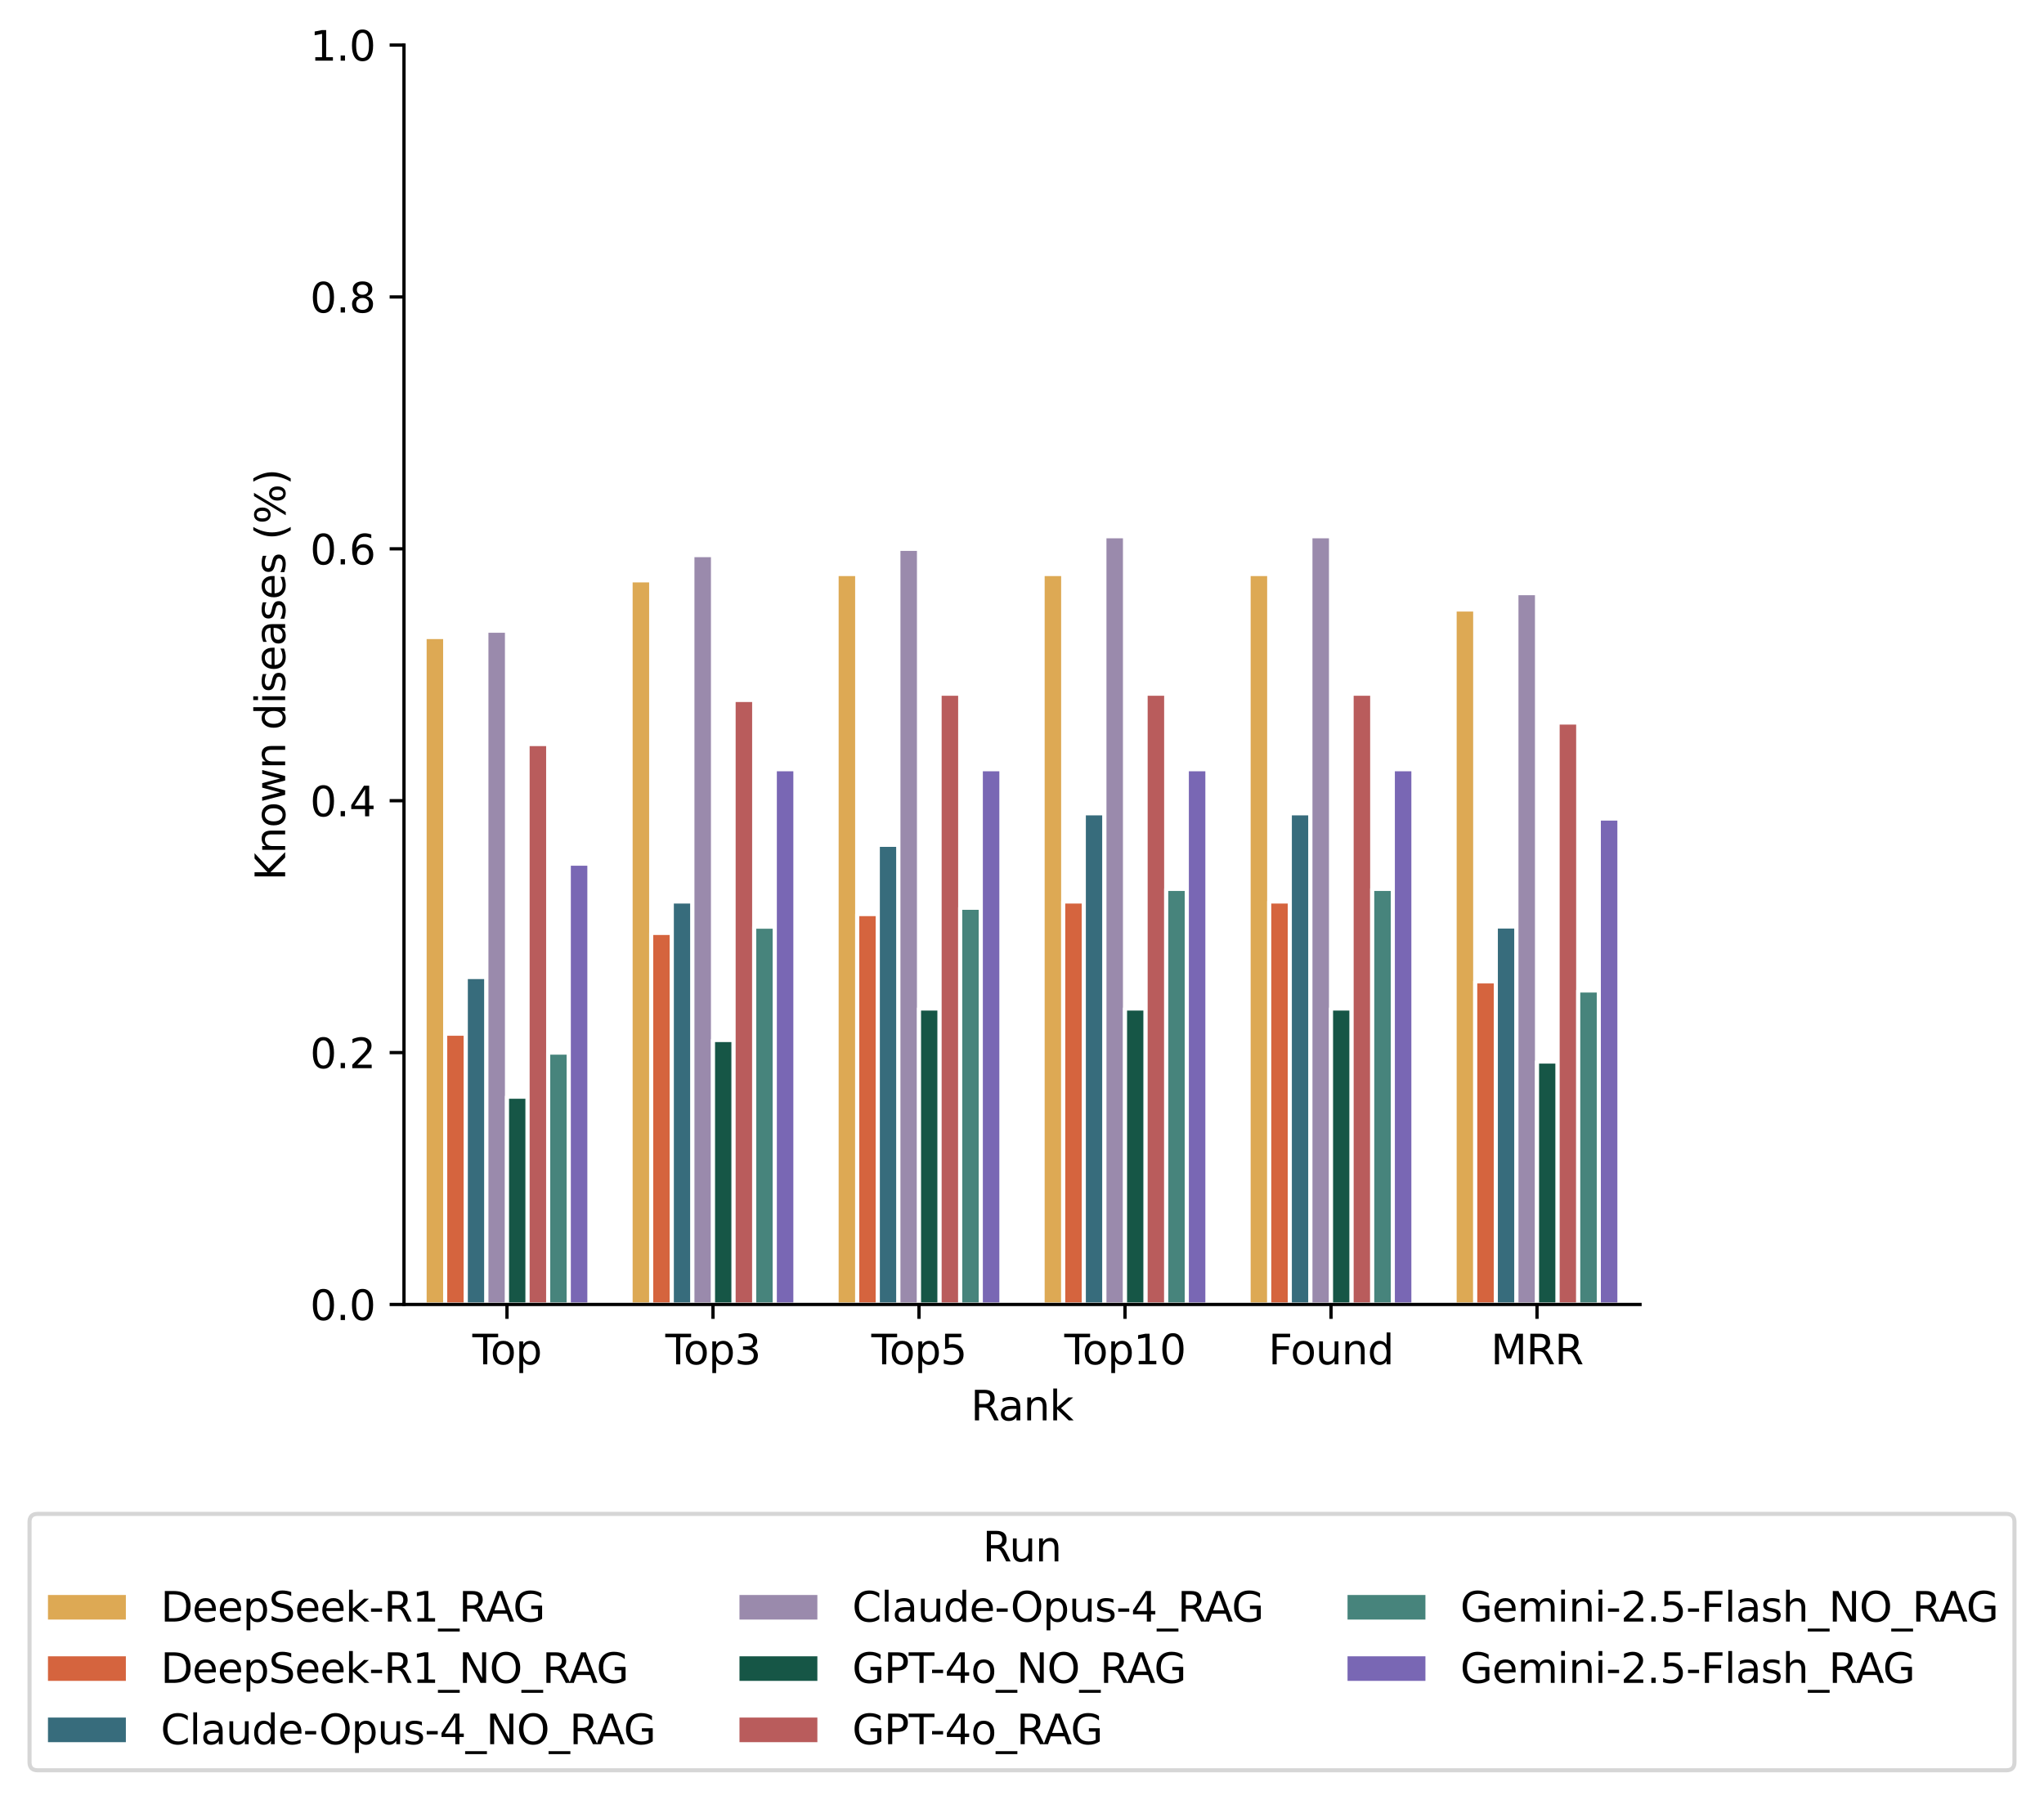 <?xml version="1.0" encoding="utf-8" standalone="no"?>
<!DOCTYPE svg PUBLIC "-//W3C//DTD SVG 1.1//EN"
  "http://www.w3.org/Graphics/SVG/1.1/DTD/svg11.dtd">
<svg xmlns:xlink="http://www.w3.org/1999/xlink" width="498.55pt" height="439.072pt" viewBox="0 0 498.55 439.072" xmlns="http://www.w3.org/2000/svg" version="1.1">
 <defs>
  <style type="text/css">*{stroke-linejoin: round; stroke-linecap: butt}</style>
 </defs>
 <g id="figure_1">
  <g id="patch_1">
   <path d="M -0 439.072 
L 498.55 439.072 
L 498.55 0 
L -0 0 
z
" style="fill: #ffffff"/>
  </g>
  <g id="axes_1">
   <g id="patch_2">
    <path d="M 98.535 318.239 
L 400.015 318.239 
L 400.015 10.999 
L 98.535 10.999 
z
" style="fill: #ffffff"/>
   </g>
   <g id="patch_3">
    <path d="M 103.56 318.239 
L 108.584 318.239 
L 108.584 155.402 
L 103.56 155.402 
z
" clip-path="url(#p40f0037f2d)" style="fill: #dda954; stroke: #ffffff; stroke-linejoin: miter"/>
   </g>
   <g id="patch_4">
    <path d="M 153.806 318.239 
L 158.831 318.239 
L 158.831 141.576 
L 153.806 141.576 
z
" clip-path="url(#p40f0037f2d)" style="fill: #dda954; stroke: #ffffff; stroke-linejoin: miter"/>
   </g>
   <g id="patch_5">
    <path d="M 204.053 318.239 
L 209.078 318.239 
L 209.078 140.04 
L 204.053 140.04 
z
" clip-path="url(#p40f0037f2d)" style="fill: #dda954; stroke: #ffffff; stroke-linejoin: miter"/>
   </g>
   <g id="patch_6">
    <path d="M 254.3 318.239 
L 259.324 318.239 
L 259.324 140.04 
L 254.3 140.04 
z
" clip-path="url(#p40f0037f2d)" style="fill: #dda954; stroke: #ffffff; stroke-linejoin: miter"/>
   </g>
   <g id="patch_7">
    <path d="M 304.546 318.239 
L 309.571 318.239 
L 309.571 140.04 
L 304.546 140.04 
z
" clip-path="url(#p40f0037f2d)" style="fill: #dda954; stroke: #ffffff; stroke-linejoin: miter"/>
   </g>
   <g id="patch_8">
    <path d="M 354.793 318.239 
L 359.818 318.239 
L 359.818 148.694 
L 354.793 148.694 
z
" clip-path="url(#p40f0037f2d)" style="fill: #dda954; stroke: #ffffff; stroke-linejoin: miter"/>
   </g>
   <g id="patch_9">
    <path d="M 108.584 318.239 
L 113.609 318.239 
L 113.609 252.183 
L 108.584 252.183 
z
" clip-path="url(#p40f0037f2d)" style="fill: #d5643e; stroke: #ffffff; stroke-linejoin: miter"/>
   </g>
   <g id="patch_10">
    <path d="M 158.831 318.239 
L 163.856 318.239 
L 163.856 227.603 
L 158.831 227.603 
z
" clip-path="url(#p40f0037f2d)" style="fill: #d5643e; stroke: #ffffff; stroke-linejoin: miter"/>
   </g>
   <g id="patch_11">
    <path d="M 209.078 318.239 
L 214.102 318.239 
L 214.102 222.995 
L 209.078 222.995 
z
" clip-path="url(#p40f0037f2d)" style="fill: #d5643e; stroke: #ffffff; stroke-linejoin: miter"/>
   </g>
   <g id="patch_12">
    <path d="M 259.324 318.239 
L 264.349 318.239 
L 264.349 219.922 
L 259.324 219.922 
z
" clip-path="url(#p40f0037f2d)" style="fill: #d5643e; stroke: #ffffff; stroke-linejoin: miter"/>
   </g>
   <g id="patch_13">
    <path d="M 309.571 318.239 
L 314.596 318.239 
L 314.596 219.922 
L 309.571 219.922 
z
" clip-path="url(#p40f0037f2d)" style="fill: #d5643e; stroke: #ffffff; stroke-linejoin: miter"/>
   </g>
   <g id="patch_14">
    <path d="M 359.818 318.239 
L 364.842 318.239 
L 364.842 239.415 
L 359.818 239.415 
z
" clip-path="url(#p40f0037f2d)" style="fill: #d5643e; stroke: #ffffff; stroke-linejoin: miter"/>
   </g>
   <g id="patch_15">
    <path d="M 113.609 318.239 
L 118.634 318.239 
L 118.634 238.357 
L 113.609 238.357 
z
" clip-path="url(#p40f0037f2d)" style="fill: #376c7c; stroke: #ffffff; stroke-linejoin: miter"/>
   </g>
   <g id="patch_16">
    <path d="M 163.856 318.239 
L 168.88 318.239 
L 168.88 219.922 
L 163.856 219.922 
z
" clip-path="url(#p40f0037f2d)" style="fill: #376c7c; stroke: #ffffff; stroke-linejoin: miter"/>
   </g>
   <g id="patch_17">
    <path d="M 214.102 318.239 
L 219.127 318.239 
L 219.127 206.097 
L 214.102 206.097 
z
" clip-path="url(#p40f0037f2d)" style="fill: #376c7c; stroke: #ffffff; stroke-linejoin: miter"/>
   </g>
   <g id="patch_18">
    <path d="M 264.349 318.239 
L 269.374 318.239 
L 269.374 198.416 
L 264.349 198.416 
z
" clip-path="url(#p40f0037f2d)" style="fill: #376c7c; stroke: #ffffff; stroke-linejoin: miter"/>
   </g>
   <g id="patch_19">
    <path d="M 314.596 318.239 
L 319.62 318.239 
L 319.62 198.416 
L 314.596 198.416 
z
" clip-path="url(#p40f0037f2d)" style="fill: #376c7c; stroke: #ffffff; stroke-linejoin: miter"/>
   </g>
   <g id="patch_20">
    <path d="M 364.842 318.239 
L 369.867 318.239 
L 369.867 226.027 
L 364.842 226.027 
z
" clip-path="url(#p40f0037f2d)" style="fill: #376c7c; stroke: #ffffff; stroke-linejoin: miter"/>
   </g>
   <g id="patch_21">
    <path d="M 118.634 318.239 
L 123.658 318.239 
L 123.658 153.866 
L 118.634 153.866 
z
" clip-path="url(#p40f0037f2d)" style="fill: #9a8aac; stroke: #ffffff; stroke-linejoin: miter"/>
   </g>
   <g id="patch_22">
    <path d="M 168.88 318.239 
L 173.905 318.239 
L 173.905 135.431 
L 168.88 135.431 
z
" clip-path="url(#p40f0037f2d)" style="fill: #9a8aac; stroke: #ffffff; stroke-linejoin: miter"/>
   </g>
   <g id="patch_23">
    <path d="M 219.127 318.239 
L 224.152 318.239 
L 224.152 133.895 
L 219.127 133.895 
z
" clip-path="url(#p40f0037f2d)" style="fill: #9a8aac; stroke: #ffffff; stroke-linejoin: miter"/>
   </g>
   <g id="patch_24">
    <path d="M 269.374 318.239 
L 274.398 318.239 
L 274.398 130.823 
L 269.374 130.823 
z
" clip-path="url(#p40f0037f2d)" style="fill: #9a8aac; stroke: #ffffff; stroke-linejoin: miter"/>
   </g>
   <g id="patch_25">
    <path d="M 319.62 318.239 
L 324.645 318.239 
L 324.645 130.823 
L 319.62 130.823 
z
" clip-path="url(#p40f0037f2d)" style="fill: #9a8aac; stroke: #ffffff; stroke-linejoin: miter"/>
   </g>
   <g id="patch_26">
    <path d="M 369.867 318.239 
L 374.892 318.239 
L 374.892 144.698 
L 369.867 144.698 
z
" clip-path="url(#p40f0037f2d)" style="fill: #9a8aac; stroke: #ffffff; stroke-linejoin: miter"/>
   </g>
   <g id="patch_27">
    <path d="M 123.658 318.239 
L 128.683 318.239 
L 128.683 267.545 
L 123.658 267.545 
z
" clip-path="url(#p40f0037f2d)" style="fill: #165646; stroke: #ffffff; stroke-linejoin: miter"/>
   </g>
   <g id="patch_28">
    <path d="M 173.905 318.239 
L 178.93 318.239 
L 178.93 253.719 
L 173.905 253.719 
z
" clip-path="url(#p40f0037f2d)" style="fill: #165646; stroke: #ffffff; stroke-linejoin: miter"/>
   </g>
   <g id="patch_29">
    <path d="M 224.152 318.239 
L 229.176 318.239 
L 229.176 246.038 
L 224.152 246.038 
z
" clip-path="url(#p40f0037f2d)" style="fill: #165646; stroke: #ffffff; stroke-linejoin: miter"/>
   </g>
   <g id="patch_30">
    <path d="M 274.398 318.239 
L 279.423 318.239 
L 279.423 246.038 
L 274.398 246.038 
z
" clip-path="url(#p40f0037f2d)" style="fill: #165646; stroke: #ffffff; stroke-linejoin: miter"/>
   </g>
   <g id="patch_31">
    <path d="M 324.645 318.239 
L 329.67 318.239 
L 329.67 246.038 
L 324.645 246.038 
z
" clip-path="url(#p40f0037f2d)" style="fill: #165646; stroke: #ffffff; stroke-linejoin: miter"/>
   </g>
   <g id="patch_32">
    <path d="M 374.892 318.239 
L 379.916 318.239 
L 379.916 258.968 
L 374.892 258.968 
z
" clip-path="url(#p40f0037f2d)" style="fill: #165646; stroke: #ffffff; stroke-linejoin: miter"/>
   </g>
   <g id="patch_33">
    <path d="M 128.683 318.239 
L 133.708 318.239 
L 133.708 181.517 
L 128.683 181.517 
z
" clip-path="url(#p40f0037f2d)" style="fill: #b95c5c; stroke: #ffffff; stroke-linejoin: miter"/>
   </g>
   <g id="patch_34">
    <path d="M 178.93 318.239 
L 183.954 318.239 
L 183.954 170.764 
L 178.93 170.764 
z
" clip-path="url(#p40f0037f2d)" style="fill: #b95c5c; stroke: #ffffff; stroke-linejoin: miter"/>
   </g>
   <g id="patch_35">
    <path d="M 229.176 318.239 
L 234.201 318.239 
L 234.201 169.228 
L 229.176 169.228 
z
" clip-path="url(#p40f0037f2d)" style="fill: #b95c5c; stroke: #ffffff; stroke-linejoin: miter"/>
   </g>
   <g id="patch_36">
    <path d="M 279.423 318.239 
L 284.448 318.239 
L 284.448 169.228 
L 279.423 169.228 
z
" clip-path="url(#p40f0037f2d)" style="fill: #b95c5c; stroke: #ffffff; stroke-linejoin: miter"/>
   </g>
   <g id="patch_37">
    <path d="M 329.67 318.239 
L 334.694 318.239 
L 334.694 169.228 
L 329.67 169.228 
z
" clip-path="url(#p40f0037f2d)" style="fill: #b95c5c; stroke: #ffffff; stroke-linejoin: miter"/>
   </g>
   <g id="patch_38">
    <path d="M 379.916 318.239 
L 384.941 318.239 
L 384.941 176.269 
L 379.916 176.269 
z
" clip-path="url(#p40f0037f2d)" style="fill: #b95c5c; stroke: #ffffff; stroke-linejoin: miter"/>
   </g>
   <g id="patch_39">
    <path d="M 133.708 318.239 
L 138.732 318.239 
L 138.732 256.791 
L 133.708 256.791 
z
" clip-path="url(#p40f0037f2d)" style="fill: #47847c; stroke: #ffffff; stroke-linejoin: miter"/>
   </g>
   <g id="patch_40">
    <path d="M 183.954 318.239 
L 188.979 318.239 
L 188.979 226.067 
L 183.954 226.067 
z
" clip-path="url(#p40f0037f2d)" style="fill: #47847c; stroke: #ffffff; stroke-linejoin: miter"/>
   </g>
   <g id="patch_41">
    <path d="M 234.201 318.239 
L 239.226 318.239 
L 239.226 221.459 
L 234.201 221.459 
z
" clip-path="url(#p40f0037f2d)" style="fill: #47847c; stroke: #ffffff; stroke-linejoin: miter"/>
   </g>
   <g id="patch_42">
    <path d="M 284.448 318.239 
L 289.472 318.239 
L 289.472 216.85 
L 284.448 216.85 
z
" clip-path="url(#p40f0037f2d)" style="fill: #47847c; stroke: #ffffff; stroke-linejoin: miter"/>
   </g>
   <g id="patch_43">
    <path d="M 334.694 318.239 
L 339.719 318.239 
L 339.719 216.85 
L 334.694 216.85 
z
" clip-path="url(#p40f0037f2d)" style="fill: #47847c; stroke: #ffffff; stroke-linejoin: miter"/>
   </g>
   <g id="patch_44">
    <path d="M 384.941 318.239 
L 389.966 318.239 
L 389.966 241.63 
L 384.941 241.63 
z
" clip-path="url(#p40f0037f2d)" style="fill: #47847c; stroke: #ffffff; stroke-linejoin: miter"/>
   </g>
   <g id="patch_45">
    <path d="M 138.732 318.239 
L 143.757 318.239 
L 143.757 210.705 
L 138.732 210.705 
z
" clip-path="url(#p40f0037f2d)" style="fill: #7967b4; stroke: #ffffff; stroke-linejoin: miter"/>
   </g>
   <g id="patch_46">
    <path d="M 188.979 318.239 
L 194.004 318.239 
L 194.004 187.662 
L 188.979 187.662 
z
" clip-path="url(#p40f0037f2d)" style="fill: #7967b4; stroke: #ffffff; stroke-linejoin: miter"/>
   </g>
   <g id="patch_47">
    <path d="M 239.226 318.239 
L 244.25 318.239 
L 244.25 187.662 
L 239.226 187.662 
z
" clip-path="url(#p40f0037f2d)" style="fill: #7967b4; stroke: #ffffff; stroke-linejoin: miter"/>
   </g>
   <g id="patch_48">
    <path d="M 289.472 318.239 
L 294.497 318.239 
L 294.497 187.662 
L 289.472 187.662 
z
" clip-path="url(#p40f0037f2d)" style="fill: #7967b4; stroke: #ffffff; stroke-linejoin: miter"/>
   </g>
   <g id="patch_49">
    <path d="M 339.719 318.239 
L 344.744 318.239 
L 344.744 187.662 
L 339.719 187.662 
z
" clip-path="url(#p40f0037f2d)" style="fill: #7967b4; stroke: #ffffff; stroke-linejoin: miter"/>
   </g>
   <g id="patch_50">
    <path d="M 389.966 318.239 
L 394.99 318.239 
L 394.99 199.696 
L 389.966 199.696 
z
" clip-path="url(#p40f0037f2d)" style="fill: #7967b4; stroke: #ffffff; stroke-linejoin: miter"/>
   </g>
   <g id="matplotlib.axis_1">
    <g id="xtick_1">
     <g id="line2d_1">
      <defs>
       <path id="md330d51ecc" d="M 0 0 
L 0 3.5 
" style="stroke: #000000; stroke-width: 0.8"/>
      </defs>
      <g>
       <use xlink:href="#md330d51ecc" x="123.658" y="318.239" style="stroke: #000000; stroke-width: 0.8"/>
      </g>
     </g>
     <g id="text_1">
      <!-- Top -->
      <g transform="translate(115.221 332.838) scale(0.1 -0.1)">
       <defs>
        <path id="DejaVuSans-54" d="M -19 4666 
L 3928 4666 
L 3928 4134 
L 2272 4134 
L 2272 0 
L 1638 0 
L 1638 4134 
L -19 4134 
L -19 4666 
z
" transform="scale(0.016)"/>
        <path id="DejaVuSans-6f" d="M 1959 3097 
Q 1497 3097 1228 2736 
Q 959 2375 959 1747 
Q 959 1119 1226 758 
Q 1494 397 1959 397 
Q 2419 397 2687 759 
Q 2956 1122 2956 1747 
Q 2956 2369 2687 2733 
Q 2419 3097 1959 3097 
z
M 1959 3584 
Q 2709 3584 3137 3096 
Q 3566 2609 3566 1747 
Q 3566 888 3137 398 
Q 2709 -91 1959 -91 
Q 1206 -91 779 398 
Q 353 888 353 1747 
Q 353 2609 779 3096 
Q 1206 3584 1959 3584 
z
" transform="scale(0.016)"/>
        <path id="DejaVuSans-70" d="M 1159 525 
L 1159 -1331 
L 581 -1331 
L 581 3500 
L 1159 3500 
L 1159 2969 
Q 1341 3281 1617 3432 
Q 1894 3584 2278 3584 
Q 2916 3584 3314 3078 
Q 3713 2572 3713 1747 
Q 3713 922 3314 415 
Q 2916 -91 2278 -91 
Q 1894 -91 1617 61 
Q 1341 213 1159 525 
z
M 3116 1747 
Q 3116 2381 2855 2742 
Q 2594 3103 2138 3103 
Q 1681 3103 1420 2742 
Q 1159 2381 1159 1747 
Q 1159 1113 1420 752 
Q 1681 391 2138 391 
Q 2594 391 2855 752 
Q 3116 1113 3116 1747 
z
" transform="scale(0.016)"/>
       </defs>
       <use xlink:href="#DejaVuSans-54"/>
       <use xlink:href="#DejaVuSans-6f" transform="translate(44.084 0)"/>
       <use xlink:href="#DejaVuSans-70" transform="translate(105.266 0)"/>
      </g>
     </g>
    </g>
    <g id="xtick_2">
     <g id="line2d_2">
      <g>
       <use xlink:href="#md330d51ecc" x="173.905" y="318.239" style="stroke: #000000; stroke-width: 0.8"/>
      </g>
     </g>
     <g id="text_2">
      <!-- Top3 -->
      <g transform="translate(162.286 332.838) scale(0.1 -0.1)">
       <defs>
        <path id="DejaVuSans-33" d="M 2597 2516 
Q 3050 2419 3304 2112 
Q 3559 1806 3559 1356 
Q 3559 666 3084 287 
Q 2609 -91 1734 -91 
Q 1441 -91 1130 -33 
Q 819 25 488 141 
L 488 750 
Q 750 597 1062 519 
Q 1375 441 1716 441 
Q 2309 441 2620 675 
Q 2931 909 2931 1356 
Q 2931 1769 2642 2001 
Q 2353 2234 1838 2234 
L 1294 2234 
L 1294 2753 
L 1863 2753 
Q 2328 2753 2575 2939 
Q 2822 3125 2822 3475 
Q 2822 3834 2567 4026 
Q 2313 4219 1838 4219 
Q 1578 4219 1281 4162 
Q 984 4106 628 3988 
L 628 4550 
Q 988 4650 1302 4700 
Q 1616 4750 1894 4750 
Q 2613 4750 3031 4423 
Q 3450 4097 3450 3541 
Q 3450 3153 3228 2886 
Q 3006 2619 2597 2516 
z
" transform="scale(0.016)"/>
       </defs>
       <use xlink:href="#DejaVuSans-54"/>
       <use xlink:href="#DejaVuSans-6f" transform="translate(44.084 0)"/>
       <use xlink:href="#DejaVuSans-70" transform="translate(105.266 0)"/>
       <use xlink:href="#DejaVuSans-33" transform="translate(168.742 0)"/>
      </g>
     </g>
    </g>
    <g id="xtick_3">
     <g id="line2d_3">
      <g>
       <use xlink:href="#md330d51ecc" x="224.152" y="318.239" style="stroke: #000000; stroke-width: 0.8"/>
      </g>
     </g>
     <g id="text_3">
      <!-- Top5 -->
      <g transform="translate(212.533 332.838) scale(0.1 -0.1)">
       <defs>
        <path id="DejaVuSans-35" d="M 691 4666 
L 3169 4666 
L 3169 4134 
L 1269 4134 
L 1269 2991 
Q 1406 3038 1543 3061 
Q 1681 3084 1819 3084 
Q 2600 3084 3056 2656 
Q 3513 2228 3513 1497 
Q 3513 744 3044 326 
Q 2575 -91 1722 -91 
Q 1428 -91 1123 -41 
Q 819 9 494 109 
L 494 744 
Q 775 591 1075 516 
Q 1375 441 1709 441 
Q 2250 441 2565 725 
Q 2881 1009 2881 1497 
Q 2881 1984 2565 2268 
Q 2250 2553 1709 2553 
Q 1456 2553 1204 2497 
Q 953 2441 691 2322 
L 691 4666 
z
" transform="scale(0.016)"/>
       </defs>
       <use xlink:href="#DejaVuSans-54"/>
       <use xlink:href="#DejaVuSans-6f" transform="translate(44.084 0)"/>
       <use xlink:href="#DejaVuSans-70" transform="translate(105.266 0)"/>
       <use xlink:href="#DejaVuSans-35" transform="translate(168.742 0)"/>
      </g>
     </g>
    </g>
    <g id="xtick_4">
     <g id="line2d_4">
      <g>
       <use xlink:href="#md330d51ecc" x="274.398" y="318.239" style="stroke: #000000; stroke-width: 0.8"/>
      </g>
     </g>
     <g id="text_4">
      <!-- Top10 -->
      <g transform="translate(259.598 332.838) scale(0.1 -0.1)">
       <defs>
        <path id="DejaVuSans-31" d="M 794 531 
L 1825 531 
L 1825 4091 
L 703 3866 
L 703 4441 
L 1819 4666 
L 2450 4666 
L 2450 531 
L 3481 531 
L 3481 0 
L 794 0 
L 794 531 
z
" transform="scale(0.016)"/>
        <path id="DejaVuSans-30" d="M 2034 4250 
Q 1547 4250 1301 3770 
Q 1056 3291 1056 2328 
Q 1056 1369 1301 889 
Q 1547 409 2034 409 
Q 2525 409 2770 889 
Q 3016 1369 3016 2328 
Q 3016 3291 2770 3770 
Q 2525 4250 2034 4250 
z
M 2034 4750 
Q 2819 4750 3233 4129 
Q 3647 3509 3647 2328 
Q 3647 1150 3233 529 
Q 2819 -91 2034 -91 
Q 1250 -91 836 529 
Q 422 1150 422 2328 
Q 422 3509 836 4129 
Q 1250 4750 2034 4750 
z
" transform="scale(0.016)"/>
       </defs>
       <use xlink:href="#DejaVuSans-54"/>
       <use xlink:href="#DejaVuSans-6f" transform="translate(44.084 0)"/>
       <use xlink:href="#DejaVuSans-70" transform="translate(105.266 0)"/>
       <use xlink:href="#DejaVuSans-31" transform="translate(168.742 0)"/>
       <use xlink:href="#DejaVuSans-30" transform="translate(232.365 0)"/>
      </g>
     </g>
    </g>
    <g id="xtick_5">
     <g id="line2d_5">
      <g>
       <use xlink:href="#md330d51ecc" x="324.645" y="318.239" style="stroke: #000000; stroke-width: 0.8"/>
      </g>
     </g>
     <g id="text_5">
      <!-- Found -->
      <g transform="translate(309.379 332.838) scale(0.1 -0.1)">
       <defs>
        <path id="DejaVuSans-46" d="M 628 4666 
L 3309 4666 
L 3309 4134 
L 1259 4134 
L 1259 2759 
L 3109 2759 
L 3109 2228 
L 1259 2228 
L 1259 0 
L 628 0 
L 628 4666 
z
" transform="scale(0.016)"/>
        <path id="DejaVuSans-75" d="M 544 1381 
L 544 3500 
L 1119 3500 
L 1119 1403 
Q 1119 906 1312 657 
Q 1506 409 1894 409 
Q 2359 409 2629 706 
Q 2900 1003 2900 1516 
L 2900 3500 
L 3475 3500 
L 3475 0 
L 2900 0 
L 2900 538 
Q 2691 219 2414 64 
Q 2138 -91 1772 -91 
Q 1169 -91 856 284 
Q 544 659 544 1381 
z
M 1991 3584 
L 1991 3584 
z
" transform="scale(0.016)"/>
        <path id="DejaVuSans-6e" d="M 3513 2113 
L 3513 0 
L 2938 0 
L 2938 2094 
Q 2938 2591 2744 2837 
Q 2550 3084 2163 3084 
Q 1697 3084 1428 2787 
Q 1159 2491 1159 1978 
L 1159 0 
L 581 0 
L 581 3500 
L 1159 3500 
L 1159 2956 
Q 1366 3272 1645 3428 
Q 1925 3584 2291 3584 
Q 2894 3584 3203 3211 
Q 3513 2838 3513 2113 
z
" transform="scale(0.016)"/>
        <path id="DejaVuSans-64" d="M 2906 2969 
L 2906 4863 
L 3481 4863 
L 3481 0 
L 2906 0 
L 2906 525 
Q 2725 213 2448 61 
Q 2172 -91 1784 -91 
Q 1150 -91 751 415 
Q 353 922 353 1747 
Q 353 2572 751 3078 
Q 1150 3584 1784 3584 
Q 2172 3584 2448 3432 
Q 2725 3281 2906 2969 
z
M 947 1747 
Q 947 1113 1208 752 
Q 1469 391 1925 391 
Q 2381 391 2643 752 
Q 2906 1113 2906 1747 
Q 2906 2381 2643 2742 
Q 2381 3103 1925 3103 
Q 1469 3103 1208 2742 
Q 947 2381 947 1747 
z
" transform="scale(0.016)"/>
       </defs>
       <use xlink:href="#DejaVuSans-46"/>
       <use xlink:href="#DejaVuSans-6f" transform="translate(53.895 0)"/>
       <use xlink:href="#DejaVuSans-75" transform="translate(115.076 0)"/>
       <use xlink:href="#DejaVuSans-6e" transform="translate(178.455 0)"/>
       <use xlink:href="#DejaVuSans-64" transform="translate(241.834 0)"/>
      </g>
     </g>
    </g>
    <g id="xtick_6">
     <g id="line2d_6">
      <g>
       <use xlink:href="#md330d51ecc" x="374.892" y="318.239" style="stroke: #000000; stroke-width: 0.8"/>
      </g>
     </g>
     <g id="text_6">
      <!-- MRR -->
      <g transform="translate(363.629 332.838) scale(0.1 -0.1)">
       <defs>
        <path id="DejaVuSans-4d" d="M 628 4666 
L 1569 4666 
L 2759 1491 
L 3956 4666 
L 4897 4666 
L 4897 0 
L 4281 0 
L 4281 4097 
L 3078 897 
L 2444 897 
L 1241 4097 
L 1241 0 
L 628 0 
L 628 4666 
z
" transform="scale(0.016)"/>
        <path id="DejaVuSans-52" d="M 2841 2188 
Q 3044 2119 3236 1894 
Q 3428 1669 3622 1275 
L 4263 0 
L 3584 0 
L 2988 1197 
Q 2756 1666 2539 1819 
Q 2322 1972 1947 1972 
L 1259 1972 
L 1259 0 
L 628 0 
L 628 4666 
L 2053 4666 
Q 2853 4666 3247 4331 
Q 3641 3997 3641 3322 
Q 3641 2881 3436 2590 
Q 3231 2300 2841 2188 
z
M 1259 4147 
L 1259 2491 
L 2053 2491 
Q 2509 2491 2742 2702 
Q 2975 2913 2975 3322 
Q 2975 3731 2742 3939 
Q 2509 4147 2053 4147 
L 1259 4147 
z
" transform="scale(0.016)"/>
       </defs>
       <use xlink:href="#DejaVuSans-4d"/>
       <use xlink:href="#DejaVuSans-52" transform="translate(86.279 0)"/>
       <use xlink:href="#DejaVuSans-52" transform="translate(155.762 0)"/>
      </g>
     </g>
    </g>
    <g id="text_7">
     <!-- Rank -->
     <g transform="translate(236.785 346.516) scale(0.1 -0.1)">
      <defs>
       <path id="DejaVuSans-61" d="M 2194 1759 
Q 1497 1759 1228 1600 
Q 959 1441 959 1056 
Q 959 750 1161 570 
Q 1363 391 1709 391 
Q 2188 391 2477 730 
Q 2766 1069 2766 1631 
L 2766 1759 
L 2194 1759 
z
M 3341 1997 
L 3341 0 
L 2766 0 
L 2766 531 
Q 2569 213 2275 61 
Q 1981 -91 1556 -91 
Q 1019 -91 701 211 
Q 384 513 384 1019 
Q 384 1609 779 1909 
Q 1175 2209 1959 2209 
L 2766 2209 
L 2766 2266 
Q 2766 2663 2505 2880 
Q 2244 3097 1772 3097 
Q 1472 3097 1187 3025 
Q 903 2953 641 2809 
L 641 3341 
Q 956 3463 1253 3523 
Q 1550 3584 1831 3584 
Q 2591 3584 2966 3190 
Q 3341 2797 3341 1997 
z
" transform="scale(0.016)"/>
       <path id="DejaVuSans-6b" d="M 581 4863 
L 1159 4863 
L 1159 1991 
L 2875 3500 
L 3609 3500 
L 1753 1863 
L 3688 0 
L 2938 0 
L 1159 1709 
L 1159 0 
L 581 0 
L 581 4863 
z
" transform="scale(0.016)"/>
      </defs>
      <use xlink:href="#DejaVuSans-52"/>
      <use xlink:href="#DejaVuSans-61" transform="translate(67.232 0)"/>
      <use xlink:href="#DejaVuSans-6e" transform="translate(128.512 0)"/>
      <use xlink:href="#DejaVuSans-6b" transform="translate(191.891 0)"/>
     </g>
    </g>
   </g>
   <g id="matplotlib.axis_2">
    <g id="ytick_1">
     <g id="line2d_7">
      <defs>
       <path id="mdd84e386ac" d="M 0 0 
L -3.5 0 
" style="stroke: #000000; stroke-width: 0.8"/>
      </defs>
      <g>
       <use xlink:href="#mdd84e386ac" x="98.535" y="318.239" style="stroke: #000000; stroke-width: 0.8"/>
      </g>
     </g>
     <g id="text_8">
      <!-- 0.0 -->
      <g transform="translate(75.632 322.038) scale(0.1 -0.1)">
       <defs>
        <path id="DejaVuSans-2e" d="M 684 794 
L 1344 794 
L 1344 0 
L 684 0 
L 684 794 
z
" transform="scale(0.016)"/>
       </defs>
       <use xlink:href="#DejaVuSans-30"/>
       <use xlink:href="#DejaVuSans-2e" transform="translate(63.623 0)"/>
       <use xlink:href="#DejaVuSans-30" transform="translate(95.41 0)"/>
      </g>
     </g>
    </g>
    <g id="ytick_2">
     <g id="line2d_8">
      <g>
       <use xlink:href="#mdd84e386ac" x="98.535" y="256.791" style="stroke: #000000; stroke-width: 0.8"/>
      </g>
     </g>
     <g id="text_9">
      <!-- 0.2 -->
      <g transform="translate(75.632 260.59) scale(0.1 -0.1)">
       <defs>
        <path id="DejaVuSans-32" d="M 1228 531 
L 3431 531 
L 3431 0 
L 469 0 
L 469 531 
Q 828 903 1448 1529 
Q 2069 2156 2228 2338 
Q 2531 2678 2651 2914 
Q 2772 3150 2772 3378 
Q 2772 3750 2511 3984 
Q 2250 4219 1831 4219 
Q 1534 4219 1204 4116 
Q 875 4013 500 3803 
L 500 4441 
Q 881 4594 1212 4672 
Q 1544 4750 1819 4750 
Q 2544 4750 2975 4387 
Q 3406 4025 3406 3419 
Q 3406 3131 3298 2873 
Q 3191 2616 2906 2266 
Q 2828 2175 2409 1742 
Q 1991 1309 1228 531 
z
" transform="scale(0.016)"/>
       </defs>
       <use xlink:href="#DejaVuSans-30"/>
       <use xlink:href="#DejaVuSans-2e" transform="translate(63.623 0)"/>
       <use xlink:href="#DejaVuSans-32" transform="translate(95.41 0)"/>
      </g>
     </g>
    </g>
    <g id="ytick_3">
     <g id="line2d_9">
      <g>
       <use xlink:href="#mdd84e386ac" x="98.535" y="195.343" style="stroke: #000000; stroke-width: 0.8"/>
      </g>
     </g>
     <g id="text_10">
      <!-- 0.4 -->
      <g transform="translate(75.632 199.142) scale(0.1 -0.1)">
       <defs>
        <path id="DejaVuSans-34" d="M 2419 4116 
L 825 1625 
L 2419 1625 
L 2419 4116 
z
M 2253 4666 
L 3047 4666 
L 3047 1625 
L 3713 1625 
L 3713 1100 
L 3047 1100 
L 3047 0 
L 2419 0 
L 2419 1100 
L 313 1100 
L 313 1709 
L 2253 4666 
z
" transform="scale(0.016)"/>
       </defs>
       <use xlink:href="#DejaVuSans-30"/>
       <use xlink:href="#DejaVuSans-2e" transform="translate(63.623 0)"/>
       <use xlink:href="#DejaVuSans-34" transform="translate(95.41 0)"/>
      </g>
     </g>
    </g>
    <g id="ytick_4">
     <g id="line2d_10">
      <g>
       <use xlink:href="#mdd84e386ac" x="98.535" y="133.895" style="stroke: #000000; stroke-width: 0.8"/>
      </g>
     </g>
     <g id="text_11">
      <!-- 0.6 -->
      <g transform="translate(75.632 137.694) scale(0.1 -0.1)">
       <defs>
        <path id="DejaVuSans-36" d="M 2113 2584 
Q 1688 2584 1439 2293 
Q 1191 2003 1191 1497 
Q 1191 994 1439 701 
Q 1688 409 2113 409 
Q 2538 409 2786 701 
Q 3034 994 3034 1497 
Q 3034 2003 2786 2293 
Q 2538 2584 2113 2584 
z
M 3366 4563 
L 3366 3988 
Q 3128 4100 2886 4159 
Q 2644 4219 2406 4219 
Q 1781 4219 1451 3797 
Q 1122 3375 1075 2522 
Q 1259 2794 1537 2939 
Q 1816 3084 2150 3084 
Q 2853 3084 3261 2657 
Q 3669 2231 3669 1497 
Q 3669 778 3244 343 
Q 2819 -91 2113 -91 
Q 1303 -91 875 529 
Q 447 1150 447 2328 
Q 447 3434 972 4092 
Q 1497 4750 2381 4750 
Q 2619 4750 2861 4703 
Q 3103 4656 3366 4563 
z
" transform="scale(0.016)"/>
       </defs>
       <use xlink:href="#DejaVuSans-30"/>
       <use xlink:href="#DejaVuSans-2e" transform="translate(63.623 0)"/>
       <use xlink:href="#DejaVuSans-36" transform="translate(95.41 0)"/>
      </g>
     </g>
    </g>
    <g id="ytick_5">
     <g id="line2d_11">
      <g>
       <use xlink:href="#mdd84e386ac" x="98.535" y="72.447" style="stroke: #000000; stroke-width: 0.8"/>
      </g>
     </g>
     <g id="text_12">
      <!-- 0.8 -->
      <g transform="translate(75.632 76.246) scale(0.1 -0.1)">
       <defs>
        <path id="DejaVuSans-38" d="M 2034 2216 
Q 1584 2216 1326 1975 
Q 1069 1734 1069 1313 
Q 1069 891 1326 650 
Q 1584 409 2034 409 
Q 2484 409 2743 651 
Q 3003 894 3003 1313 
Q 3003 1734 2745 1975 
Q 2488 2216 2034 2216 
z
M 1403 2484 
Q 997 2584 770 2862 
Q 544 3141 544 3541 
Q 544 4100 942 4425 
Q 1341 4750 2034 4750 
Q 2731 4750 3128 4425 
Q 3525 4100 3525 3541 
Q 3525 3141 3298 2862 
Q 3072 2584 2669 2484 
Q 3125 2378 3379 2068 
Q 3634 1759 3634 1313 
Q 3634 634 3220 271 
Q 2806 -91 2034 -91 
Q 1263 -91 848 271 
Q 434 634 434 1313 
Q 434 1759 690 2068 
Q 947 2378 1403 2484 
z
M 1172 3481 
Q 1172 3119 1398 2916 
Q 1625 2713 2034 2713 
Q 2441 2713 2670 2916 
Q 2900 3119 2900 3481 
Q 2900 3844 2670 4047 
Q 2441 4250 2034 4250 
Q 1625 4250 1398 4047 
Q 1172 3844 1172 3481 
z
" transform="scale(0.016)"/>
       </defs>
       <use xlink:href="#DejaVuSans-30"/>
       <use xlink:href="#DejaVuSans-2e" transform="translate(63.623 0)"/>
       <use xlink:href="#DejaVuSans-38" transform="translate(95.41 0)"/>
      </g>
     </g>
    </g>
    <g id="ytick_6">
     <g id="line2d_12">
      <g>
       <use xlink:href="#mdd84e386ac" x="98.535" y="10.999" style="stroke: #000000; stroke-width: 0.8"/>
      </g>
     </g>
     <g id="text_13">
      <!-- 1.0 -->
      <g transform="translate(75.632 14.798) scale(0.1 -0.1)">
       <use xlink:href="#DejaVuSans-31"/>
       <use xlink:href="#DejaVuSans-2e" transform="translate(63.623 0)"/>
       <use xlink:href="#DejaVuSans-30" transform="translate(95.41 0)"/>
      </g>
     </g>
    </g>
    <g id="text_14">
     <!-- Known diseases (%) -->
     <g transform="translate(69.552 214.809) rotate(-90) scale(0.1 -0.1)">
      <defs>
       <path id="DejaVuSans-4b" d="M 628 4666 
L 1259 4666 
L 1259 2694 
L 3353 4666 
L 4166 4666 
L 1850 2491 
L 4331 0 
L 3500 0 
L 1259 2247 
L 1259 0 
L 628 0 
L 628 4666 
z
" transform="scale(0.016)"/>
       <path id="DejaVuSans-77" d="M 269 3500 
L 844 3500 
L 1563 769 
L 2278 3500 
L 2956 3500 
L 3675 769 
L 4391 3500 
L 4966 3500 
L 4050 0 
L 3372 0 
L 2619 2869 
L 1863 0 
L 1184 0 
L 269 3500 
z
" transform="scale(0.016)"/>
       <path id="DejaVuSans-20" transform="scale(0.016)"/>
       <path id="DejaVuSans-69" d="M 603 3500 
L 1178 3500 
L 1178 0 
L 603 0 
L 603 3500 
z
M 603 4863 
L 1178 4863 
L 1178 4134 
L 603 4134 
L 603 4863 
z
" transform="scale(0.016)"/>
       <path id="DejaVuSans-73" d="M 2834 3397 
L 2834 2853 
Q 2591 2978 2328 3040 
Q 2066 3103 1784 3103 
Q 1356 3103 1142 2972 
Q 928 2841 928 2578 
Q 928 2378 1081 2264 
Q 1234 2150 1697 2047 
L 1894 2003 
Q 2506 1872 2764 1633 
Q 3022 1394 3022 966 
Q 3022 478 2636 193 
Q 2250 -91 1575 -91 
Q 1294 -91 989 -36 
Q 684 19 347 128 
L 347 722 
Q 666 556 975 473 
Q 1284 391 1588 391 
Q 1994 391 2212 530 
Q 2431 669 2431 922 
Q 2431 1156 2273 1281 
Q 2116 1406 1581 1522 
L 1381 1569 
Q 847 1681 609 1914 
Q 372 2147 372 2553 
Q 372 3047 722 3315 
Q 1072 3584 1716 3584 
Q 2034 3584 2315 3537 
Q 2597 3491 2834 3397 
z
" transform="scale(0.016)"/>
       <path id="DejaVuSans-65" d="M 3597 1894 
L 3597 1613 
L 953 1613 
Q 991 1019 1311 708 
Q 1631 397 2203 397 
Q 2534 397 2845 478 
Q 3156 559 3463 722 
L 3463 178 
Q 3153 47 2828 -22 
Q 2503 -91 2169 -91 
Q 1331 -91 842 396 
Q 353 884 353 1716 
Q 353 2575 817 3079 
Q 1281 3584 2069 3584 
Q 2775 3584 3186 3129 
Q 3597 2675 3597 1894 
z
M 3022 2063 
Q 3016 2534 2758 2815 
Q 2500 3097 2075 3097 
Q 1594 3097 1305 2825 
Q 1016 2553 972 2059 
L 3022 2063 
z
" transform="scale(0.016)"/>
       <path id="DejaVuSans-28" d="M 1984 4856 
Q 1566 4138 1362 3434 
Q 1159 2731 1159 2009 
Q 1159 1288 1364 580 
Q 1569 -128 1984 -844 
L 1484 -844 
Q 1016 -109 783 600 
Q 550 1309 550 2009 
Q 550 2706 781 3412 
Q 1013 4119 1484 4856 
L 1984 4856 
z
" transform="scale(0.016)"/>
       <path id="DejaVuSans-25" d="M 4653 2053 
Q 4381 2053 4226 1822 
Q 4072 1591 4072 1178 
Q 4072 772 4226 539 
Q 4381 306 4653 306 
Q 4919 306 5073 539 
Q 5228 772 5228 1178 
Q 5228 1588 5073 1820 
Q 4919 2053 4653 2053 
z
M 4653 2450 
Q 5147 2450 5437 2106 
Q 5728 1763 5728 1178 
Q 5728 594 5436 251 
Q 5144 -91 4653 -91 
Q 4153 -91 3862 251 
Q 3572 594 3572 1178 
Q 3572 1766 3864 2108 
Q 4156 2450 4653 2450 
z
M 1428 4353 
Q 1159 4353 1004 4120 
Q 850 3888 850 3481 
Q 850 3069 1003 2837 
Q 1156 2606 1428 2606 
Q 1700 2606 1854 2837 
Q 2009 3069 2009 3481 
Q 2009 3884 1853 4118 
Q 1697 4353 1428 4353 
z
M 4250 4750 
L 4750 4750 
L 1831 -91 
L 1331 -91 
L 4250 4750 
z
M 1428 4750 
Q 1922 4750 2215 4408 
Q 2509 4066 2509 3481 
Q 2509 2891 2217 2550 
Q 1925 2209 1428 2209 
Q 931 2209 642 2551 
Q 353 2894 353 3481 
Q 353 4063 643 4406 
Q 934 4750 1428 4750 
z
" transform="scale(0.016)"/>
       <path id="DejaVuSans-29" d="M 513 4856 
L 1013 4856 
Q 1481 4119 1714 3412 
Q 1947 2706 1947 2009 
Q 1947 1309 1714 600 
Q 1481 -109 1013 -844 
L 513 -844 
Q 928 -128 1133 580 
Q 1338 1288 1338 2009 
Q 1338 2731 1133 3434 
Q 928 4138 513 4856 
z
" transform="scale(0.016)"/>
      </defs>
      <use xlink:href="#DejaVuSans-4b"/>
      <use xlink:href="#DejaVuSans-6e" transform="translate(65.576 0)"/>
      <use xlink:href="#DejaVuSans-6f" transform="translate(128.955 0)"/>
      <use xlink:href="#DejaVuSans-77" transform="translate(190.137 0)"/>
      <use xlink:href="#DejaVuSans-6e" transform="translate(271.924 0)"/>
      <use xlink:href="#DejaVuSans-20" transform="translate(335.303 0)"/>
      <use xlink:href="#DejaVuSans-64" transform="translate(367.09 0)"/>
      <use xlink:href="#DejaVuSans-69" transform="translate(430.566 0)"/>
      <use xlink:href="#DejaVuSans-73" transform="translate(458.35 0)"/>
      <use xlink:href="#DejaVuSans-65" transform="translate(510.449 0)"/>
      <use xlink:href="#DejaVuSans-61" transform="translate(571.973 0)"/>
      <use xlink:href="#DejaVuSans-73" transform="translate(633.252 0)"/>
      <use xlink:href="#DejaVuSans-65" transform="translate(685.352 0)"/>
      <use xlink:href="#DejaVuSans-73" transform="translate(746.875 0)"/>
      <use xlink:href="#DejaVuSans-20" transform="translate(798.975 0)"/>
      <use xlink:href="#DejaVuSans-28" transform="translate(830.762 0)"/>
      <use xlink:href="#DejaVuSans-25" transform="translate(869.775 0)"/>
      <use xlink:href="#DejaVuSans-29" transform="translate(964.795 0)"/>
     </g>
    </g>
   </g>
   <g id="line2d_13">
    <path clip-path="url(#p40f0037f2d)" style="fill: none; stroke: #424242; stroke-width: 2.7; stroke-linecap: square"/>
   </g>
   <g id="line2d_14">
    <path clip-path="url(#p40f0037f2d)" style="fill: none; stroke: #424242; stroke-width: 2.7; stroke-linecap: square"/>
   </g>
   <g id="line2d_15">
    <path clip-path="url(#p40f0037f2d)" style="fill: none; stroke: #424242; stroke-width: 2.7; stroke-linecap: square"/>
   </g>
   <g id="line2d_16">
    <path clip-path="url(#p40f0037f2d)" style="fill: none; stroke: #424242; stroke-width: 2.7; stroke-linecap: square"/>
   </g>
   <g id="line2d_17">
    <path clip-path="url(#p40f0037f2d)" style="fill: none; stroke: #424242; stroke-width: 2.7; stroke-linecap: square"/>
   </g>
   <g id="line2d_18">
    <path clip-path="url(#p40f0037f2d)" style="fill: none; stroke: #424242; stroke-width: 2.7; stroke-linecap: square"/>
   </g>
   <g id="line2d_19">
    <path clip-path="url(#p40f0037f2d)" style="fill: none; stroke: #424242; stroke-width: 2.7; stroke-linecap: square"/>
   </g>
   <g id="line2d_20">
    <path clip-path="url(#p40f0037f2d)" style="fill: none; stroke: #424242; stroke-width: 2.7; stroke-linecap: square"/>
   </g>
   <g id="line2d_21">
    <path clip-path="url(#p40f0037f2d)" style="fill: none; stroke: #424242; stroke-width: 2.7; stroke-linecap: square"/>
   </g>
   <g id="line2d_22">
    <path clip-path="url(#p40f0037f2d)" style="fill: none; stroke: #424242; stroke-width: 2.7; stroke-linecap: square"/>
   </g>
   <g id="line2d_23">
    <path clip-path="url(#p40f0037f2d)" style="fill: none; stroke: #424242; stroke-width: 2.7; stroke-linecap: square"/>
   </g>
   <g id="line2d_24">
    <path clip-path="url(#p40f0037f2d)" style="fill: none; stroke: #424242; stroke-width: 2.7; stroke-linecap: square"/>
   </g>
   <g id="line2d_25">
    <path clip-path="url(#p40f0037f2d)" style="fill: none; stroke: #424242; stroke-width: 2.7; stroke-linecap: square"/>
   </g>
   <g id="line2d_26">
    <path clip-path="url(#p40f0037f2d)" style="fill: none; stroke: #424242; stroke-width: 2.7; stroke-linecap: square"/>
   </g>
   <g id="line2d_27">
    <path clip-path="url(#p40f0037f2d)" style="fill: none; stroke: #424242; stroke-width: 2.7; stroke-linecap: square"/>
   </g>
   <g id="line2d_28">
    <path clip-path="url(#p40f0037f2d)" style="fill: none; stroke: #424242; stroke-width: 2.7; stroke-linecap: square"/>
   </g>
   <g id="line2d_29">
    <path clip-path="url(#p40f0037f2d)" style="fill: none; stroke: #424242; stroke-width: 2.7; stroke-linecap: square"/>
   </g>
   <g id="line2d_30">
    <path clip-path="url(#p40f0037f2d)" style="fill: none; stroke: #424242; stroke-width: 2.7; stroke-linecap: square"/>
   </g>
   <g id="line2d_31">
    <path clip-path="url(#p40f0037f2d)" style="fill: none; stroke: #424242; stroke-width: 2.7; stroke-linecap: square"/>
   </g>
   <g id="line2d_32">
    <path clip-path="url(#p40f0037f2d)" style="fill: none; stroke: #424242; stroke-width: 2.7; stroke-linecap: square"/>
   </g>
   <g id="line2d_33">
    <path clip-path="url(#p40f0037f2d)" style="fill: none; stroke: #424242; stroke-width: 2.7; stroke-linecap: square"/>
   </g>
   <g id="line2d_34">
    <path clip-path="url(#p40f0037f2d)" style="fill: none; stroke: #424242; stroke-width: 2.7; stroke-linecap: square"/>
   </g>
   <g id="line2d_35">
    <path clip-path="url(#p40f0037f2d)" style="fill: none; stroke: #424242; stroke-width: 2.7; stroke-linecap: square"/>
   </g>
   <g id="line2d_36">
    <path clip-path="url(#p40f0037f2d)" style="fill: none; stroke: #424242; stroke-width: 2.7; stroke-linecap: square"/>
   </g>
   <g id="line2d_37">
    <path clip-path="url(#p40f0037f2d)" style="fill: none; stroke: #424242; stroke-width: 2.7; stroke-linecap: square"/>
   </g>
   <g id="line2d_38">
    <path clip-path="url(#p40f0037f2d)" style="fill: none; stroke: #424242; stroke-width: 2.7; stroke-linecap: square"/>
   </g>
   <g id="line2d_39">
    <path clip-path="url(#p40f0037f2d)" style="fill: none; stroke: #424242; stroke-width: 2.7; stroke-linecap: square"/>
   </g>
   <g id="line2d_40">
    <path clip-path="url(#p40f0037f2d)" style="fill: none; stroke: #424242; stroke-width: 2.7; stroke-linecap: square"/>
   </g>
   <g id="line2d_41">
    <path clip-path="url(#p40f0037f2d)" style="fill: none; stroke: #424242; stroke-width: 2.7; stroke-linecap: square"/>
   </g>
   <g id="line2d_42">
    <path clip-path="url(#p40f0037f2d)" style="fill: none; stroke: #424242; stroke-width: 2.7; stroke-linecap: square"/>
   </g>
   <g id="line2d_43">
    <path clip-path="url(#p40f0037f2d)" style="fill: none; stroke: #424242; stroke-width: 2.7; stroke-linecap: square"/>
   </g>
   <g id="line2d_44">
    <path clip-path="url(#p40f0037f2d)" style="fill: none; stroke: #424242; stroke-width: 2.7; stroke-linecap: square"/>
   </g>
   <g id="line2d_45">
    <path clip-path="url(#p40f0037f2d)" style="fill: none; stroke: #424242; stroke-width: 2.7; stroke-linecap: square"/>
   </g>
   <g id="line2d_46">
    <path clip-path="url(#p40f0037f2d)" style="fill: none; stroke: #424242; stroke-width: 2.7; stroke-linecap: square"/>
   </g>
   <g id="line2d_47">
    <path clip-path="url(#p40f0037f2d)" style="fill: none; stroke: #424242; stroke-width: 2.7; stroke-linecap: square"/>
   </g>
   <g id="line2d_48">
    <path clip-path="url(#p40f0037f2d)" style="fill: none; stroke: #424242; stroke-width: 2.7; stroke-linecap: square"/>
   </g>
   <g id="line2d_49">
    <path clip-path="url(#p40f0037f2d)" style="fill: none; stroke: #424242; stroke-width: 2.7; stroke-linecap: square"/>
   </g>
   <g id="line2d_50">
    <path clip-path="url(#p40f0037f2d)" style="fill: none; stroke: #424242; stroke-width: 2.7; stroke-linecap: square"/>
   </g>
   <g id="line2d_51">
    <path clip-path="url(#p40f0037f2d)" style="fill: none; stroke: #424242; stroke-width: 2.7; stroke-linecap: square"/>
   </g>
   <g id="line2d_52">
    <path clip-path="url(#p40f0037f2d)" style="fill: none; stroke: #424242; stroke-width: 2.7; stroke-linecap: square"/>
   </g>
   <g id="line2d_53">
    <path clip-path="url(#p40f0037f2d)" style="fill: none; stroke: #424242; stroke-width: 2.7; stroke-linecap: square"/>
   </g>
   <g id="line2d_54">
    <path clip-path="url(#p40f0037f2d)" style="fill: none; stroke: #424242; stroke-width: 2.7; stroke-linecap: square"/>
   </g>
   <g id="line2d_55">
    <path clip-path="url(#p40f0037f2d)" style="fill: none; stroke: #424242; stroke-width: 2.7; stroke-linecap: square"/>
   </g>
   <g id="line2d_56">
    <path clip-path="url(#p40f0037f2d)" style="fill: none; stroke: #424242; stroke-width: 2.7; stroke-linecap: square"/>
   </g>
   <g id="line2d_57">
    <path clip-path="url(#p40f0037f2d)" style="fill: none; stroke: #424242; stroke-width: 2.7; stroke-linecap: square"/>
   </g>
   <g id="line2d_58">
    <path clip-path="url(#p40f0037f2d)" style="fill: none; stroke: #424242; stroke-width: 2.7; stroke-linecap: square"/>
   </g>
   <g id="line2d_59">
    <path clip-path="url(#p40f0037f2d)" style="fill: none; stroke: #424242; stroke-width: 2.7; stroke-linecap: square"/>
   </g>
   <g id="line2d_60">
    <path clip-path="url(#p40f0037f2d)" style="fill: none; stroke: #424242; stroke-width: 2.7; stroke-linecap: square"/>
   </g>
   <g id="patch_51">
    <path d="M 98.535 318.239 
L 98.535 10.999 
" style="fill: none; stroke: #000000; stroke-width: 0.8; stroke-linejoin: miter; stroke-linecap: square"/>
   </g>
   <g id="patch_52">
    <path d="M 98.535 318.239 
L 400.015 318.239 
" style="fill: none; stroke: #000000; stroke-width: 0.8; stroke-linejoin: miter; stroke-linecap: square"/>
   </g>
   <g id="legend_1">
    <g id="patch_53">
     <path d="M 9.2 431.872 
L 489.35 431.872 
Q 491.35 431.872 491.35 429.872 
L 491.35 371.325 
Q 491.35 369.325 489.35 369.325 
L 9.2 369.325 
Q 7.2 369.325 7.2 371.325 
L 7.2 429.872 
Q 7.2 431.872 9.2 431.872 
z
" style="fill: #ffffff; opacity: 0.8; stroke: #cccccc; stroke-linejoin: miter"/>
    </g>
    <g id="text_15">
     <!-- Run -->
     <g transform="translate(239.688 380.924) scale(0.1 -0.1)">
      <use xlink:href="#DejaVuSans-52"/>
      <use xlink:href="#DejaVuSans-75" transform="translate(64.982 0)"/>
      <use xlink:href="#DejaVuSans-6e" transform="translate(128.361 0)"/>
     </g>
    </g>
    <g id="patch_54">
     <path d="M 11.2 395.602 
L 31.2 395.602 
L 31.2 388.602 
L 11.2 388.602 
z
" style="fill: #dda954; stroke: #ffffff; stroke-linejoin: miter"/>
    </g>
    <g id="text_16">
     <!-- DeepSeek-R1_RAG -->
     <g transform="translate(39.2 395.602) scale(0.1 -0.1)">
      <defs>
       <path id="DejaVuSans-44" d="M 1259 4147 
L 1259 519 
L 2022 519 
Q 2988 519 3436 956 
Q 3884 1394 3884 2338 
Q 3884 3275 3436 3711 
Q 2988 4147 2022 4147 
L 1259 4147 
z
M 628 4666 
L 1925 4666 
Q 3281 4666 3915 4102 
Q 4550 3538 4550 2338 
Q 4550 1131 3912 565 
Q 3275 0 1925 0 
L 628 0 
L 628 4666 
z
" transform="scale(0.016)"/>
       <path id="DejaVuSans-53" d="M 3425 4513 
L 3425 3897 
Q 3066 4069 2747 4153 
Q 2428 4238 2131 4238 
Q 1616 4238 1336 4038 
Q 1056 3838 1056 3469 
Q 1056 3159 1242 3001 
Q 1428 2844 1947 2747 
L 2328 2669 
Q 3034 2534 3370 2195 
Q 3706 1856 3706 1288 
Q 3706 609 3251 259 
Q 2797 -91 1919 -91 
Q 1588 -91 1214 -16 
Q 841 59 441 206 
L 441 856 
Q 825 641 1194 531 
Q 1563 422 1919 422 
Q 2459 422 2753 634 
Q 3047 847 3047 1241 
Q 3047 1584 2836 1778 
Q 2625 1972 2144 2069 
L 1759 2144 
Q 1053 2284 737 2584 
Q 422 2884 422 3419 
Q 422 4038 858 4394 
Q 1294 4750 2059 4750 
Q 2388 4750 2728 4690 
Q 3069 4631 3425 4513 
z
" transform="scale(0.016)"/>
       <path id="DejaVuSans-2d" d="M 313 2009 
L 1997 2009 
L 1997 1497 
L 313 1497 
L 313 2009 
z
" transform="scale(0.016)"/>
       <path id="DejaVuSans-5f" d="M 3263 -1063 
L 3263 -1509 
L -63 -1509 
L -63 -1063 
L 3263 -1063 
z
" transform="scale(0.016)"/>
       <path id="DejaVuSans-41" d="M 2188 4044 
L 1331 1722 
L 3047 1722 
L 2188 4044 
z
M 1831 4666 
L 2547 4666 
L 4325 0 
L 3669 0 
L 3244 1197 
L 1141 1197 
L 716 0 
L 50 0 
L 1831 4666 
z
" transform="scale(0.016)"/>
       <path id="DejaVuSans-47" d="M 3809 666 
L 3809 1919 
L 2778 1919 
L 2778 2438 
L 4434 2438 
L 4434 434 
Q 4069 175 3628 42 
Q 3188 -91 2688 -91 
Q 1594 -91 976 548 
Q 359 1188 359 2328 
Q 359 3472 976 4111 
Q 1594 4750 2688 4750 
Q 3144 4750 3555 4637 
Q 3966 4525 4313 4306 
L 4313 3634 
Q 3963 3931 3569 4081 
Q 3175 4231 2741 4231 
Q 1884 4231 1454 3753 
Q 1025 3275 1025 2328 
Q 1025 1384 1454 906 
Q 1884 428 2741 428 
Q 3075 428 3337 486 
Q 3600 544 3809 666 
z
" transform="scale(0.016)"/>
      </defs>
      <use xlink:href="#DejaVuSans-44"/>
      <use xlink:href="#DejaVuSans-65" transform="translate(77.002 0)"/>
      <use xlink:href="#DejaVuSans-65" transform="translate(138.525 0)"/>
      <use xlink:href="#DejaVuSans-70" transform="translate(200.049 0)"/>
      <use xlink:href="#DejaVuSans-53" transform="translate(263.525 0)"/>
      <use xlink:href="#DejaVuSans-65" transform="translate(327.002 0)"/>
      <use xlink:href="#DejaVuSans-65" transform="translate(388.525 0)"/>
      <use xlink:href="#DejaVuSans-6b" transform="translate(450.049 0)"/>
      <use xlink:href="#DejaVuSans-2d" transform="translate(507.959 0)"/>
      <use xlink:href="#DejaVuSans-52" transform="translate(544.043 0)"/>
      <use xlink:href="#DejaVuSans-31" transform="translate(613.525 0)"/>
      <use xlink:href="#DejaVuSans-5f" transform="translate(677.148 0)"/>
      <use xlink:href="#DejaVuSans-52" transform="translate(727.148 0)"/>
      <use xlink:href="#DejaVuSans-41" transform="translate(792.631 0)"/>
      <use xlink:href="#DejaVuSans-47" transform="translate(859.289 0)"/>
     </g>
    </g>
    <g id="patch_55">
     <path d="M 11.2 410.558 
L 31.2 410.558 
L 31.2 403.558 
L 11.2 403.558 
z
" style="fill: #d5643e; stroke: #ffffff; stroke-linejoin: miter"/>
    </g>
    <g id="text_17">
     <!-- DeepSeek-R1_NO_RAG -->
     <g transform="translate(39.2 410.558) scale(0.1 -0.1)">
      <defs>
       <path id="DejaVuSans-4e" d="M 628 4666 
L 1478 4666 
L 3547 763 
L 3547 4666 
L 4159 4666 
L 4159 0 
L 3309 0 
L 1241 3903 
L 1241 0 
L 628 0 
L 628 4666 
z
" transform="scale(0.016)"/>
       <path id="DejaVuSans-4f" d="M 2522 4238 
Q 1834 4238 1429 3725 
Q 1025 3213 1025 2328 
Q 1025 1447 1429 934 
Q 1834 422 2522 422 
Q 3209 422 3611 934 
Q 4013 1447 4013 2328 
Q 4013 3213 3611 3725 
Q 3209 4238 2522 4238 
z
M 2522 4750 
Q 3503 4750 4090 4092 
Q 4678 3434 4678 2328 
Q 4678 1225 4090 567 
Q 3503 -91 2522 -91 
Q 1538 -91 948 565 
Q 359 1222 359 2328 
Q 359 3434 948 4092 
Q 1538 4750 2522 4750 
z
" transform="scale(0.016)"/>
      </defs>
      <use xlink:href="#DejaVuSans-44"/>
      <use xlink:href="#DejaVuSans-65" transform="translate(77.002 0)"/>
      <use xlink:href="#DejaVuSans-65" transform="translate(138.525 0)"/>
      <use xlink:href="#DejaVuSans-70" transform="translate(200.049 0)"/>
      <use xlink:href="#DejaVuSans-53" transform="translate(263.525 0)"/>
      <use xlink:href="#DejaVuSans-65" transform="translate(327.002 0)"/>
      <use xlink:href="#DejaVuSans-65" transform="translate(388.525 0)"/>
      <use xlink:href="#DejaVuSans-6b" transform="translate(450.049 0)"/>
      <use xlink:href="#DejaVuSans-2d" transform="translate(507.959 0)"/>
      <use xlink:href="#DejaVuSans-52" transform="translate(544.043 0)"/>
      <use xlink:href="#DejaVuSans-31" transform="translate(613.525 0)"/>
      <use xlink:href="#DejaVuSans-5f" transform="translate(677.148 0)"/>
      <use xlink:href="#DejaVuSans-4e" transform="translate(727.148 0)"/>
      <use xlink:href="#DejaVuSans-4f" transform="translate(801.953 0)"/>
      <use xlink:href="#DejaVuSans-5f" transform="translate(880.664 0)"/>
      <use xlink:href="#DejaVuSans-52" transform="translate(930.664 0)"/>
      <use xlink:href="#DejaVuSans-41" transform="translate(996.146 0)"/>
      <use xlink:href="#DejaVuSans-47" transform="translate(1062.805 0)"/>
     </g>
    </g>
    <g id="patch_56">
     <path d="M 11.2 425.514 
L 31.2 425.514 
L 31.2 418.514 
L 11.2 418.514 
z
" style="fill: #376c7c; stroke: #ffffff; stroke-linejoin: miter"/>
    </g>
    <g id="text_18">
     <!-- Claude-Opus-4_NO_RAG -->
     <g transform="translate(39.2 425.514) scale(0.1 -0.1)">
      <defs>
       <path id="DejaVuSans-43" d="M 4122 4306 
L 4122 3641 
Q 3803 3938 3442 4084 
Q 3081 4231 2675 4231 
Q 1875 4231 1450 3742 
Q 1025 3253 1025 2328 
Q 1025 1406 1450 917 
Q 1875 428 2675 428 
Q 3081 428 3442 575 
Q 3803 722 4122 1019 
L 4122 359 
Q 3791 134 3420 21 
Q 3050 -91 2638 -91 
Q 1578 -91 968 557 
Q 359 1206 359 2328 
Q 359 3453 968 4101 
Q 1578 4750 2638 4750 
Q 3056 4750 3426 4639 
Q 3797 4528 4122 4306 
z
" transform="scale(0.016)"/>
       <path id="DejaVuSans-6c" d="M 603 4863 
L 1178 4863 
L 1178 0 
L 603 0 
L 603 4863 
z
" transform="scale(0.016)"/>
      </defs>
      <use xlink:href="#DejaVuSans-43"/>
      <use xlink:href="#DejaVuSans-6c" transform="translate(69.824 0)"/>
      <use xlink:href="#DejaVuSans-61" transform="translate(97.607 0)"/>
      <use xlink:href="#DejaVuSans-75" transform="translate(158.887 0)"/>
      <use xlink:href="#DejaVuSans-64" transform="translate(222.266 0)"/>
      <use xlink:href="#DejaVuSans-65" transform="translate(285.742 0)"/>
      <use xlink:href="#DejaVuSans-2d" transform="translate(347.266 0)"/>
      <use xlink:href="#DejaVuSans-4f" transform="translate(386.1 0)"/>
      <use xlink:href="#DejaVuSans-70" transform="translate(464.811 0)"/>
      <use xlink:href="#DejaVuSans-75" transform="translate(528.287 0)"/>
      <use xlink:href="#DejaVuSans-73" transform="translate(591.666 0)"/>
      <use xlink:href="#DejaVuSans-2d" transform="translate(643.766 0)"/>
      <use xlink:href="#DejaVuSans-34" transform="translate(679.85 0)"/>
      <use xlink:href="#DejaVuSans-5f" transform="translate(743.473 0)"/>
      <use xlink:href="#DejaVuSans-4e" transform="translate(793.473 0)"/>
      <use xlink:href="#DejaVuSans-4f" transform="translate(868.277 0)"/>
      <use xlink:href="#DejaVuSans-5f" transform="translate(946.988 0)"/>
      <use xlink:href="#DejaVuSans-52" transform="translate(996.988 0)"/>
      <use xlink:href="#DejaVuSans-41" transform="translate(1062.471 0)"/>
      <use xlink:href="#DejaVuSans-47" transform="translate(1129.129 0)"/>
     </g>
    </g>
    <g id="patch_57">
     <path d="M 179.864 395.602 
L 199.864 395.602 
L 199.864 388.602 
L 179.864 388.602 
z
" style="fill: #9a8aac; stroke: #ffffff; stroke-linejoin: miter"/>
    </g>
    <g id="text_19">
     <!-- Claude-Opus-4_RAG -->
     <g transform="translate(207.864 395.602) scale(0.1 -0.1)">
      <use xlink:href="#DejaVuSans-43"/>
      <use xlink:href="#DejaVuSans-6c" transform="translate(69.824 0)"/>
      <use xlink:href="#DejaVuSans-61" transform="translate(97.607 0)"/>
      <use xlink:href="#DejaVuSans-75" transform="translate(158.887 0)"/>
      <use xlink:href="#DejaVuSans-64" transform="translate(222.266 0)"/>
      <use xlink:href="#DejaVuSans-65" transform="translate(285.742 0)"/>
      <use xlink:href="#DejaVuSans-2d" transform="translate(347.266 0)"/>
      <use xlink:href="#DejaVuSans-4f" transform="translate(386.1 0)"/>
      <use xlink:href="#DejaVuSans-70" transform="translate(464.811 0)"/>
      <use xlink:href="#DejaVuSans-75" transform="translate(528.287 0)"/>
      <use xlink:href="#DejaVuSans-73" transform="translate(591.666 0)"/>
      <use xlink:href="#DejaVuSans-2d" transform="translate(643.766 0)"/>
      <use xlink:href="#DejaVuSans-34" transform="translate(679.85 0)"/>
      <use xlink:href="#DejaVuSans-5f" transform="translate(743.473 0)"/>
      <use xlink:href="#DejaVuSans-52" transform="translate(793.473 0)"/>
      <use xlink:href="#DejaVuSans-41" transform="translate(858.955 0)"/>
      <use xlink:href="#DejaVuSans-47" transform="translate(925.613 0)"/>
     </g>
    </g>
    <g id="patch_58">
     <path d="M 179.864 410.558 
L 199.864 410.558 
L 199.864 403.558 
L 179.864 403.558 
z
" style="fill: #165646; stroke: #ffffff; stroke-linejoin: miter"/>
    </g>
    <g id="text_20">
     <!-- GPT-4o_NO_RAG -->
     <g transform="translate(207.864 410.558) scale(0.1 -0.1)">
      <defs>
       <path id="DejaVuSans-50" d="M 1259 4147 
L 1259 2394 
L 2053 2394 
Q 2494 2394 2734 2622 
Q 2975 2850 2975 3272 
Q 2975 3691 2734 3919 
Q 2494 4147 2053 4147 
L 1259 4147 
z
M 628 4666 
L 2053 4666 
Q 2838 4666 3239 4311 
Q 3641 3956 3641 3272 
Q 3641 2581 3239 2228 
Q 2838 1875 2053 1875 
L 1259 1875 
L 1259 0 
L 628 0 
L 628 4666 
z
" transform="scale(0.016)"/>
      </defs>
      <use xlink:href="#DejaVuSans-47"/>
      <use xlink:href="#DejaVuSans-50" transform="translate(77.49 0)"/>
      <use xlink:href="#DejaVuSans-54" transform="translate(137.793 0)"/>
      <use xlink:href="#DejaVuSans-2d" transform="translate(189.752 0)"/>
      <use xlink:href="#DejaVuSans-34" transform="translate(225.836 0)"/>
      <use xlink:href="#DejaVuSans-6f" transform="translate(289.459 0)"/>
      <use xlink:href="#DejaVuSans-5f" transform="translate(350.641 0)"/>
      <use xlink:href="#DejaVuSans-4e" transform="translate(400.641 0)"/>
      <use xlink:href="#DejaVuSans-4f" transform="translate(475.445 0)"/>
      <use xlink:href="#DejaVuSans-5f" transform="translate(554.156 0)"/>
      <use xlink:href="#DejaVuSans-52" transform="translate(604.156 0)"/>
      <use xlink:href="#DejaVuSans-41" transform="translate(669.639 0)"/>
      <use xlink:href="#DejaVuSans-47" transform="translate(736.297 0)"/>
     </g>
    </g>
    <g id="patch_59">
     <path d="M 179.864 425.514 
L 199.864 425.514 
L 199.864 418.514 
L 179.864 418.514 
z
" style="fill: #b95c5c; stroke: #ffffff; stroke-linejoin: miter"/>
    </g>
    <g id="text_21">
     <!-- GPT-4o_RAG -->
     <g transform="translate(207.864 425.514) scale(0.1 -0.1)">
      <use xlink:href="#DejaVuSans-47"/>
      <use xlink:href="#DejaVuSans-50" transform="translate(77.49 0)"/>
      <use xlink:href="#DejaVuSans-54" transform="translate(137.793 0)"/>
      <use xlink:href="#DejaVuSans-2d" transform="translate(189.752 0)"/>
      <use xlink:href="#DejaVuSans-34" transform="translate(225.836 0)"/>
      <use xlink:href="#DejaVuSans-6f" transform="translate(289.459 0)"/>
      <use xlink:href="#DejaVuSans-5f" transform="translate(350.641 0)"/>
      <use xlink:href="#DejaVuSans-52" transform="translate(400.641 0)"/>
      <use xlink:href="#DejaVuSans-41" transform="translate(466.123 0)"/>
      <use xlink:href="#DejaVuSans-47" transform="translate(532.781 0)"/>
     </g>
    </g>
    <g id="patch_60">
     <path d="M 328.175 395.602 
L 348.175 395.602 
L 348.175 388.602 
L 328.175 388.602 
z
" style="fill: #47847c; stroke: #ffffff; stroke-linejoin: miter"/>
    </g>
    <g id="text_22">
     <!-- Gemini-2.5-Flash_NO_RAG -->
     <g transform="translate(356.175 395.602) scale(0.1 -0.1)">
      <defs>
       <path id="DejaVuSans-6d" d="M 3328 2828 
Q 3544 3216 3844 3400 
Q 4144 3584 4550 3584 
Q 5097 3584 5394 3201 
Q 5691 2819 5691 2113 
L 5691 0 
L 5113 0 
L 5113 2094 
Q 5113 2597 4934 2840 
Q 4756 3084 4391 3084 
Q 3944 3084 3684 2787 
Q 3425 2491 3425 1978 
L 3425 0 
L 2847 0 
L 2847 2094 
Q 2847 2600 2669 2842 
Q 2491 3084 2119 3084 
Q 1678 3084 1418 2786 
Q 1159 2488 1159 1978 
L 1159 0 
L 581 0 
L 581 3500 
L 1159 3500 
L 1159 2956 
Q 1356 3278 1631 3431 
Q 1906 3584 2284 3584 
Q 2666 3584 2933 3390 
Q 3200 3197 3328 2828 
z
" transform="scale(0.016)"/>
       <path id="DejaVuSans-68" d="M 3513 2113 
L 3513 0 
L 2938 0 
L 2938 2094 
Q 2938 2591 2744 2837 
Q 2550 3084 2163 3084 
Q 1697 3084 1428 2787 
Q 1159 2491 1159 1978 
L 1159 0 
L 581 0 
L 581 4863 
L 1159 4863 
L 1159 2956 
Q 1366 3272 1645 3428 
Q 1925 3584 2291 3584 
Q 2894 3584 3203 3211 
Q 3513 2838 3513 2113 
z
" transform="scale(0.016)"/>
      </defs>
      <use xlink:href="#DejaVuSans-47"/>
      <use xlink:href="#DejaVuSans-65" transform="translate(77.49 0)"/>
      <use xlink:href="#DejaVuSans-6d" transform="translate(139.014 0)"/>
      <use xlink:href="#DejaVuSans-69" transform="translate(236.426 0)"/>
      <use xlink:href="#DejaVuSans-6e" transform="translate(264.209 0)"/>
      <use xlink:href="#DejaVuSans-69" transform="translate(327.588 0)"/>
      <use xlink:href="#DejaVuSans-2d" transform="translate(355.371 0)"/>
      <use xlink:href="#DejaVuSans-32" transform="translate(391.455 0)"/>
      <use xlink:href="#DejaVuSans-2e" transform="translate(455.078 0)"/>
      <use xlink:href="#DejaVuSans-35" transform="translate(486.865 0)"/>
      <use xlink:href="#DejaVuSans-2d" transform="translate(550.488 0)"/>
      <use xlink:href="#DejaVuSans-46" transform="translate(586.572 0)"/>
      <use xlink:href="#DejaVuSans-6c" transform="translate(644.092 0)"/>
      <use xlink:href="#DejaVuSans-61" transform="translate(671.875 0)"/>
      <use xlink:href="#DejaVuSans-73" transform="translate(733.154 0)"/>
      <use xlink:href="#DejaVuSans-68" transform="translate(785.254 0)"/>
      <use xlink:href="#DejaVuSans-5f" transform="translate(848.633 0)"/>
      <use xlink:href="#DejaVuSans-4e" transform="translate(898.633 0)"/>
      <use xlink:href="#DejaVuSans-4f" transform="translate(973.438 0)"/>
      <use xlink:href="#DejaVuSans-5f" transform="translate(1052.148 0)"/>
      <use xlink:href="#DejaVuSans-52" transform="translate(1102.148 0)"/>
      <use xlink:href="#DejaVuSans-41" transform="translate(1167.631 0)"/>
      <use xlink:href="#DejaVuSans-47" transform="translate(1234.289 0)"/>
     </g>
    </g>
    <g id="patch_61">
     <path d="M 328.175 410.558 
L 348.175 410.558 
L 348.175 403.558 
L 328.175 403.558 
z
" style="fill: #7967b4; stroke: #ffffff; stroke-linejoin: miter"/>
    </g>
    <g id="text_23">
     <!-- Gemini-2.5-Flash_RAG -->
     <g transform="translate(356.175 410.558) scale(0.1 -0.1)">
      <use xlink:href="#DejaVuSans-47"/>
      <use xlink:href="#DejaVuSans-65" transform="translate(77.49 0)"/>
      <use xlink:href="#DejaVuSans-6d" transform="translate(139.014 0)"/>
      <use xlink:href="#DejaVuSans-69" transform="translate(236.426 0)"/>
      <use xlink:href="#DejaVuSans-6e" transform="translate(264.209 0)"/>
      <use xlink:href="#DejaVuSans-69" transform="translate(327.588 0)"/>
      <use xlink:href="#DejaVuSans-2d" transform="translate(355.371 0)"/>
      <use xlink:href="#DejaVuSans-32" transform="translate(391.455 0)"/>
      <use xlink:href="#DejaVuSans-2e" transform="translate(455.078 0)"/>
      <use xlink:href="#DejaVuSans-35" transform="translate(486.865 0)"/>
      <use xlink:href="#DejaVuSans-2d" transform="translate(550.488 0)"/>
      <use xlink:href="#DejaVuSans-46" transform="translate(586.572 0)"/>
      <use xlink:href="#DejaVuSans-6c" transform="translate(644.092 0)"/>
      <use xlink:href="#DejaVuSans-61" transform="translate(671.875 0)"/>
      <use xlink:href="#DejaVuSans-73" transform="translate(733.154 0)"/>
      <use xlink:href="#DejaVuSans-68" transform="translate(785.254 0)"/>
      <use xlink:href="#DejaVuSans-5f" transform="translate(848.633 0)"/>
      <use xlink:href="#DejaVuSans-52" transform="translate(898.633 0)"/>
      <use xlink:href="#DejaVuSans-41" transform="translate(964.115 0)"/>
      <use xlink:href="#DejaVuSans-47" transform="translate(1030.773 0)"/>
     </g>
    </g>
   </g>
  </g>
 </g>
 <defs>
  <clipPath id="p40f0037f2d">
   <rect x="98.535" y="10.999" width="301.48" height="307.24"/>
  </clipPath>
 </defs>
</svg>
